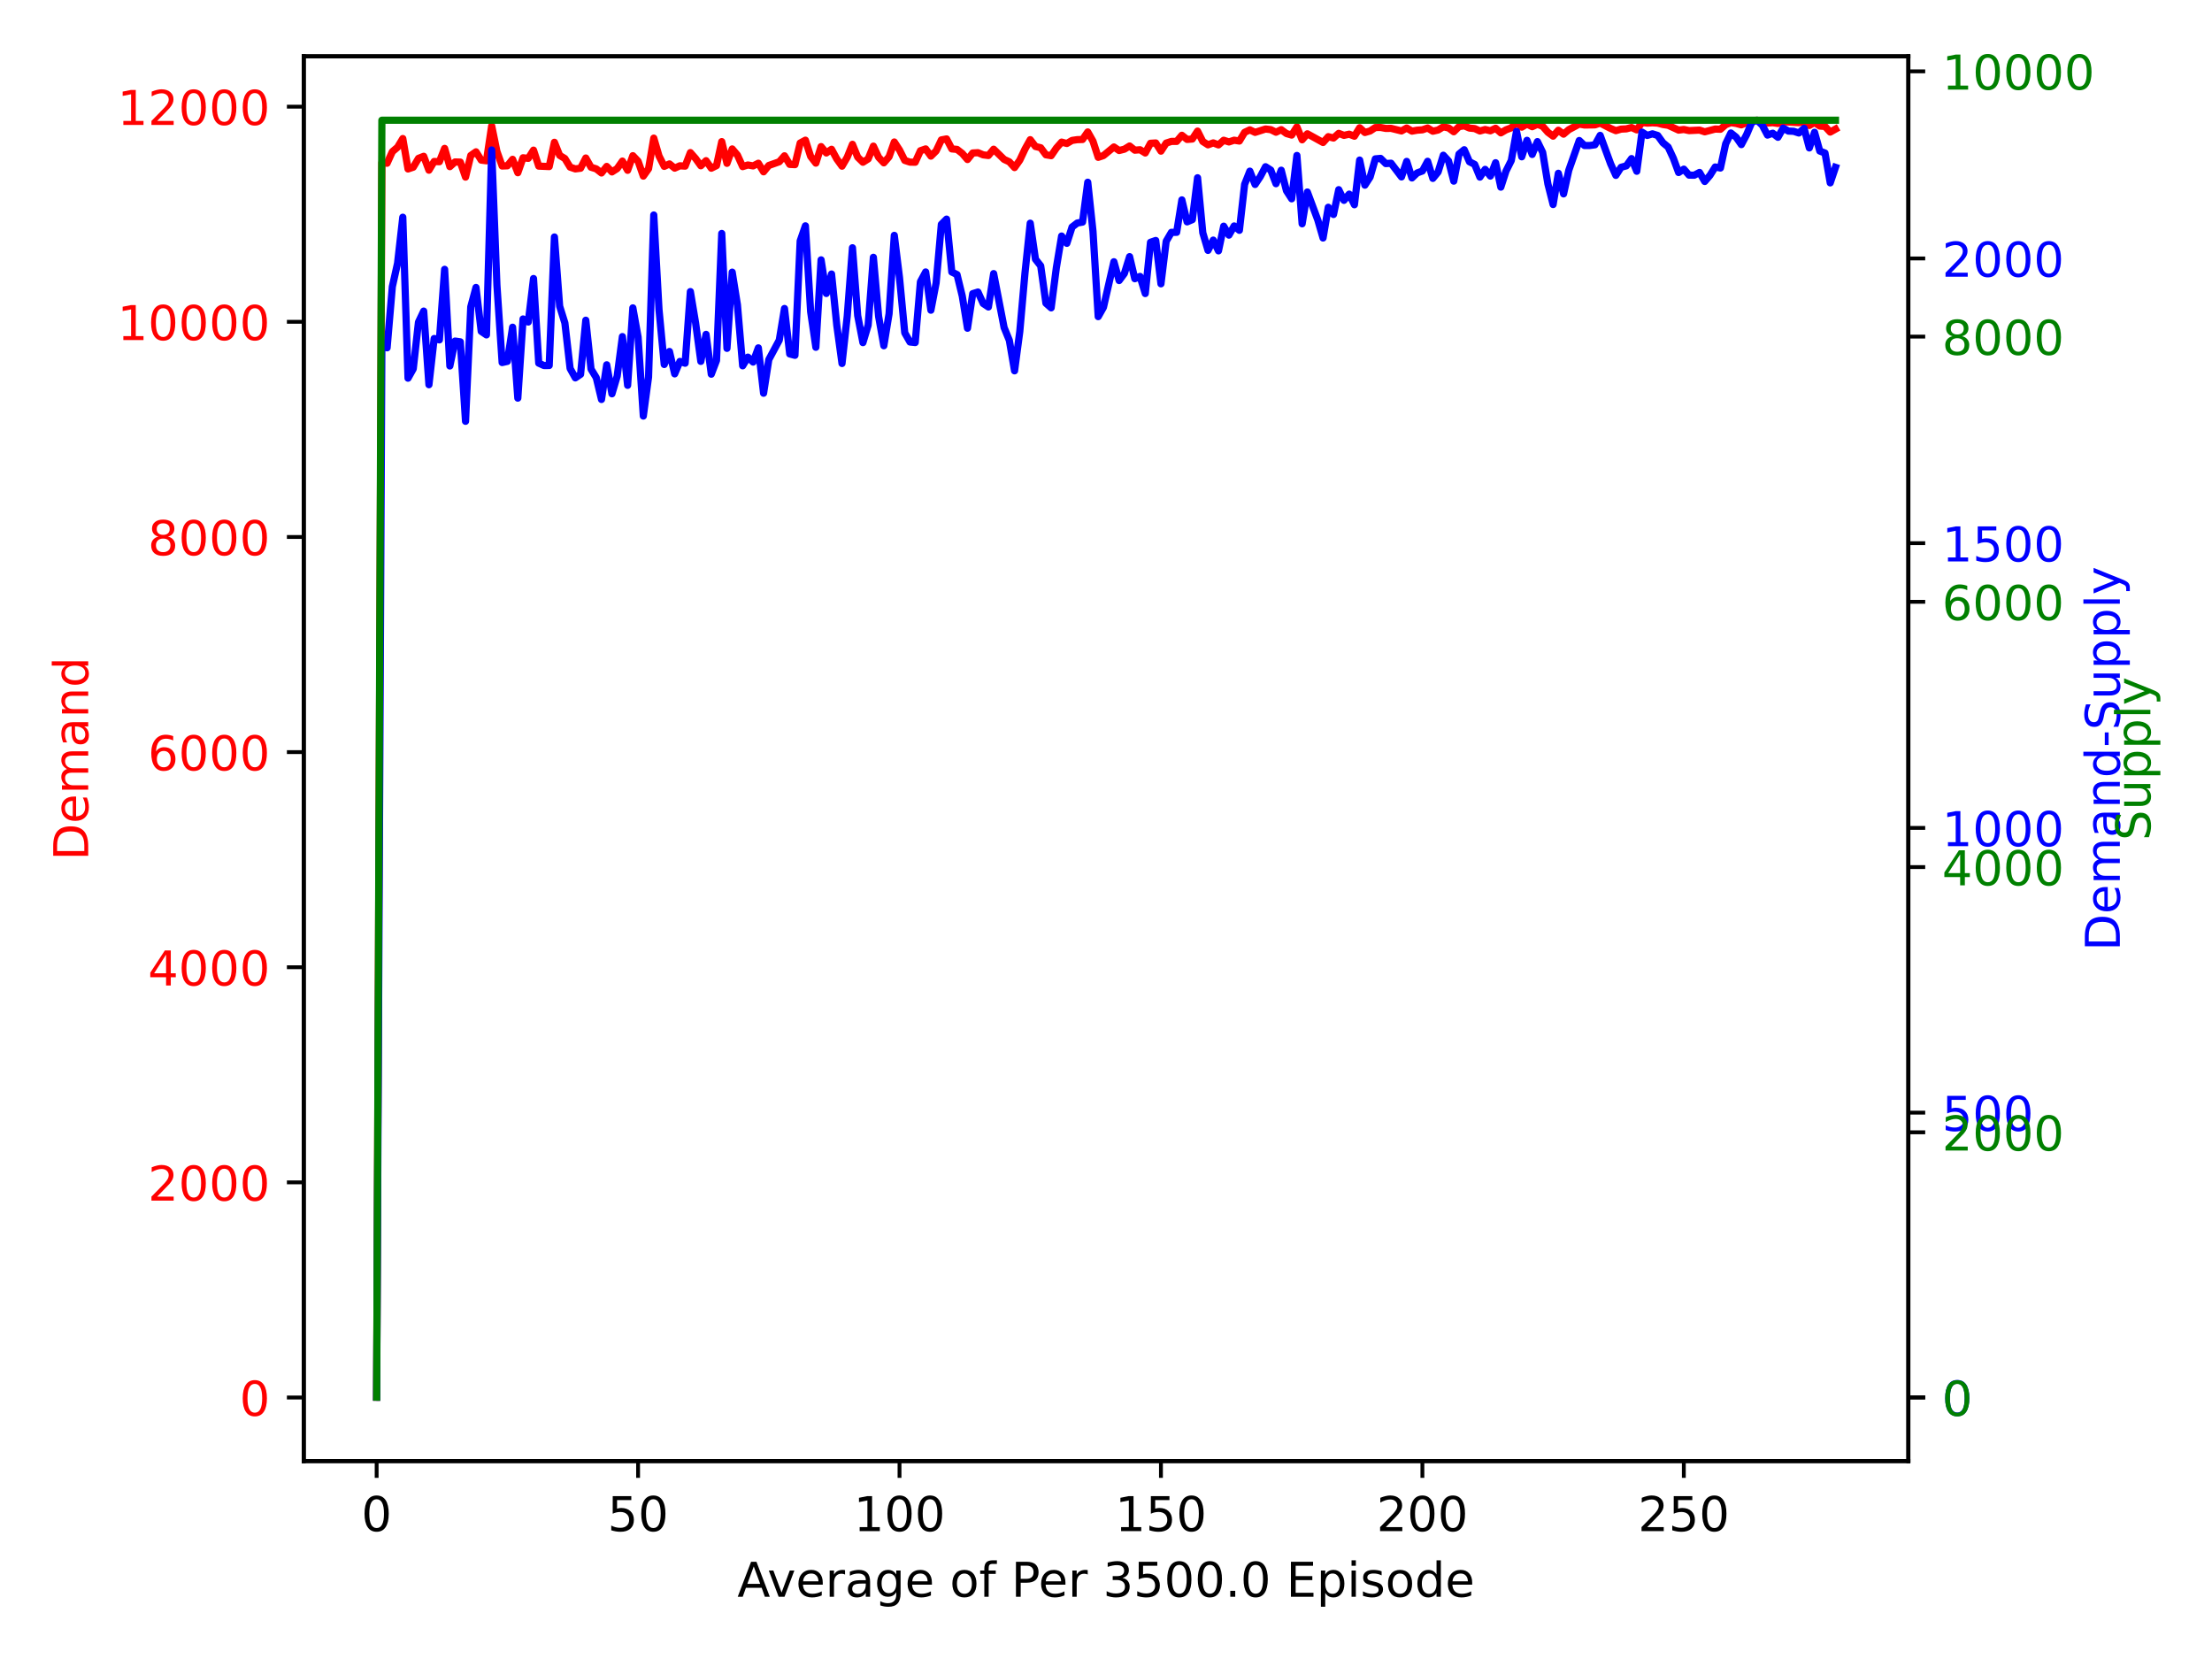 <?xml version="1.0" encoding="utf-8" standalone="no"?>
<!DOCTYPE svg PUBLIC "-//W3C//DTD SVG 1.1//EN"
  "http://www.w3.org/Graphics/SVG/1.1/DTD/svg11.dtd">
<!-- Created with matplotlib (https://matplotlib.org/) -->
<svg height="345.6pt" version="1.1" viewBox="0 0 460.8 345.6" width="460.8pt" xmlns="http://www.w3.org/2000/svg" xmlns:xlink="http://www.w3.org/1999/xlink">
 <defs>
  <style type="text/css">*{stroke-linecap:butt;stroke-linejoin:round;}</style>
 </defs>
 <g id="figure_1">
  <g id="patch_1">
   <path d="M 0 345.6 
L 460.8 345.6 
L 460.8 0 
L 0 0 
z
" style="fill:#ffffff;"/>
  </g>
  <g id="axes_1">
   <g id="patch_2">
    <path d="M 63.267 304.36 
L 397.555 304.36 
L 397.555 11.747 
L 63.267 11.747 
z
" style="fill:#ffffff;"/>
   </g>
   <g id="matplotlib.axis_1">
    <g id="xtick_1">
     <g id="line2d_1">
      <defs>
       <path d="M 0 0 
L 0 3.5 
" id="mfbf2dee7ad" style="stroke:#000000;stroke-width:0.8;"/>
      </defs>
      <g>
       <use style="stroke:#000000;stroke-width:0.8;" x="78.462" xlink:href="#mfbf2dee7ad" y="304.36"/>
      </g>
     </g>
     <g id="text_1">
      <!-- 0 -->
      <g transform="translate(75.281 318.958)scale(0.1 -0.1)">
       <defs>
        <path d="M 31.781 66.406 
Q 24.172 66.406 20.328 58.906 
Q 16.5 51.422 16.5 36.375 
Q 16.5 21.391 20.328 13.891 
Q 24.172 6.391 31.781 6.391 
Q 39.453 6.391 43.281 13.891 
Q 47.125 21.391 47.125 36.375 
Q 47.125 51.422 43.281 58.906 
Q 39.453 66.406 31.781 66.406 
z
M 31.781 74.219 
Q 44.047 74.219 50.516 64.516 
Q 56.984 54.828 56.984 36.375 
Q 56.984 17.969 50.516 8.266 
Q 44.047 -1.422 31.781 -1.422 
Q 19.531 -1.422 13.062 8.266 
Q 6.594 17.969 6.594 36.375 
Q 6.594 54.828 13.062 64.516 
Q 19.531 74.219 31.781 74.219 
z
" id="DejaVuSans-48"/>
       </defs>
       <use xlink:href="#DejaVuSans-48"/>
      </g>
     </g>
    </g>
    <g id="xtick_2">
     <g id="line2d_2">
      <g>
       <use style="stroke:#000000;stroke-width:0.8;" x="132.924" xlink:href="#mfbf2dee7ad" y="304.36"/>
      </g>
     </g>
     <g id="text_2">
      <!-- 50 -->
      <g transform="translate(126.562 318.958)scale(0.1 -0.1)">
       <defs>
        <path d="M 10.797 72.906 
L 49.516 72.906 
L 49.516 64.594 
L 19.828 64.594 
L 19.828 46.734 
Q 21.969 47.469 24.109 47.828 
Q 26.266 48.188 28.422 48.188 
Q 40.625 48.188 47.75 41.5 
Q 54.891 34.812 54.891 23.391 
Q 54.891 11.625 47.562 5.094 
Q 40.234 -1.422 26.906 -1.422 
Q 22.312 -1.422 17.547 -0.641 
Q 12.797 0.141 7.719 1.703 
L 7.719 11.625 
Q 12.109 9.234 16.797 8.062 
Q 21.484 6.891 26.703 6.891 
Q 35.156 6.891 40.078 11.328 
Q 45.016 15.766 45.016 23.391 
Q 45.016 31 40.078 35.438 
Q 35.156 39.891 26.703 39.891 
Q 22.75 39.891 18.812 39.016 
Q 14.891 38.141 10.797 36.281 
z
" id="DejaVuSans-53"/>
       </defs>
       <use xlink:href="#DejaVuSans-53"/>
       <use x="63.623" xlink:href="#DejaVuSans-48"/>
      </g>
     </g>
    </g>
    <g id="xtick_3">
     <g id="line2d_3">
      <g>
       <use style="stroke:#000000;stroke-width:0.8;" x="187.386" xlink:href="#mfbf2dee7ad" y="304.36"/>
      </g>
     </g>
     <g id="text_3">
      <!-- 100 -->
      <g transform="translate(177.843 318.958)scale(0.1 -0.1)">
       <defs>
        <path d="M 12.406 8.297 
L 28.516 8.297 
L 28.516 63.922 
L 10.984 60.406 
L 10.984 69.391 
L 28.422 72.906 
L 38.281 72.906 
L 38.281 8.297 
L 54.391 8.297 
L 54.391 0 
L 12.406 0 
z
" id="DejaVuSans-49"/>
       </defs>
       <use xlink:href="#DejaVuSans-49"/>
       <use x="63.623" xlink:href="#DejaVuSans-48"/>
       <use x="127.246" xlink:href="#DejaVuSans-48"/>
      </g>
     </g>
    </g>
    <g id="xtick_4">
     <g id="line2d_4">
      <g>
       <use style="stroke:#000000;stroke-width:0.8;" x="241.848" xlink:href="#mfbf2dee7ad" y="304.36"/>
      </g>
     </g>
     <g id="text_4">
      <!-- 150 -->
      <g transform="translate(232.305 318.958)scale(0.1 -0.1)">
       <use xlink:href="#DejaVuSans-49"/>
       <use x="63.623" xlink:href="#DejaVuSans-53"/>
       <use x="127.246" xlink:href="#DejaVuSans-48"/>
      </g>
     </g>
    </g>
    <g id="xtick_5">
     <g id="line2d_5">
      <g>
       <use style="stroke:#000000;stroke-width:0.8;" x="296.31" xlink:href="#mfbf2dee7ad" y="304.36"/>
      </g>
     </g>
     <g id="text_5">
      <!-- 200 -->
      <g transform="translate(286.766 318.958)scale(0.1 -0.1)">
       <defs>
        <path d="M 19.188 8.297 
L 53.609 8.297 
L 53.609 0 
L 7.328 0 
L 7.328 8.297 
Q 12.938 14.109 22.625 23.891 
Q 32.328 33.688 34.812 36.531 
Q 39.547 41.844 41.422 45.531 
Q 43.312 49.219 43.312 52.781 
Q 43.312 58.594 39.234 62.25 
Q 35.156 65.922 28.609 65.922 
Q 23.969 65.922 18.812 64.312 
Q 13.672 62.703 7.812 59.422 
L 7.812 69.391 
Q 13.766 71.781 18.938 73 
Q 24.125 74.219 28.422 74.219 
Q 39.75 74.219 46.484 68.547 
Q 53.219 62.891 53.219 53.422 
Q 53.219 48.922 51.531 44.891 
Q 49.859 40.875 45.406 35.406 
Q 44.188 33.984 37.641 27.219 
Q 31.109 20.453 19.188 8.297 
z
" id="DejaVuSans-50"/>
       </defs>
       <use xlink:href="#DejaVuSans-50"/>
       <use x="63.623" xlink:href="#DejaVuSans-48"/>
       <use x="127.246" xlink:href="#DejaVuSans-48"/>
      </g>
     </g>
    </g>
    <g id="xtick_6">
     <g id="line2d_6">
      <g>
       <use style="stroke:#000000;stroke-width:0.8;" x="350.772" xlink:href="#mfbf2dee7ad" y="304.36"/>
      </g>
     </g>
     <g id="text_6">
      <!-- 250 -->
      <g transform="translate(341.228 318.958)scale(0.1 -0.1)">
       <use xlink:href="#DejaVuSans-50"/>
       <use x="63.623" xlink:href="#DejaVuSans-53"/>
       <use x="127.246" xlink:href="#DejaVuSans-48"/>
      </g>
     </g>
    </g>
    <g id="text_7">
     <!-- Average of Per 3500.0 Episode -->
     <g transform="translate(153.604 332.637)scale(0.1 -0.1)">
      <defs>
       <path d="M 34.188 63.188 
L 20.797 26.906 
L 47.609 26.906 
z
M 28.609 72.906 
L 39.797 72.906 
L 67.578 0 
L 57.328 0 
L 50.688 18.703 
L 17.828 18.703 
L 11.188 0 
L 0.781 0 
z
" id="DejaVuSans-65"/>
       <path d="M 2.984 54.688 
L 12.5 54.688 
L 29.594 8.797 
L 46.688 54.688 
L 56.203 54.688 
L 35.688 0 
L 23.484 0 
z
" id="DejaVuSans-118"/>
       <path d="M 56.203 29.594 
L 56.203 25.203 
L 14.891 25.203 
Q 15.484 15.922 20.484 11.062 
Q 25.484 6.203 34.422 6.203 
Q 39.594 6.203 44.453 7.469 
Q 49.312 8.734 54.109 11.281 
L 54.109 2.781 
Q 49.266 0.734 44.188 -0.344 
Q 39.109 -1.422 33.891 -1.422 
Q 20.797 -1.422 13.156 6.188 
Q 5.516 13.812 5.516 26.812 
Q 5.516 40.234 12.766 48.109 
Q 20.016 56 32.328 56 
Q 43.359 56 49.781 48.891 
Q 56.203 41.797 56.203 29.594 
z
M 47.219 32.234 
Q 47.125 39.594 43.094 43.984 
Q 39.062 48.391 32.422 48.391 
Q 24.906 48.391 20.391 44.141 
Q 15.875 39.891 15.188 32.172 
z
" id="DejaVuSans-101"/>
       <path d="M 41.109 46.297 
Q 39.594 47.172 37.812 47.578 
Q 36.031 48 33.891 48 
Q 26.266 48 22.188 43.047 
Q 18.109 38.094 18.109 28.812 
L 18.109 0 
L 9.078 0 
L 9.078 54.688 
L 18.109 54.688 
L 18.109 46.188 
Q 20.953 51.172 25.484 53.578 
Q 30.031 56 36.531 56 
Q 37.453 56 38.578 55.875 
Q 39.703 55.766 41.062 55.516 
z
" id="DejaVuSans-114"/>
       <path d="M 34.281 27.484 
Q 23.391 27.484 19.188 25 
Q 14.984 22.516 14.984 16.5 
Q 14.984 11.719 18.141 8.906 
Q 21.297 6.109 26.703 6.109 
Q 34.188 6.109 38.703 11.406 
Q 43.219 16.703 43.219 25.484 
L 43.219 27.484 
z
M 52.203 31.203 
L 52.203 0 
L 43.219 0 
L 43.219 8.297 
Q 40.141 3.328 35.547 0.953 
Q 30.953 -1.422 24.312 -1.422 
Q 15.922 -1.422 10.953 3.297 
Q 6 8.016 6 15.922 
Q 6 25.141 12.172 29.828 
Q 18.359 34.516 30.609 34.516 
L 43.219 34.516 
L 43.219 35.406 
Q 43.219 41.609 39.141 45 
Q 35.062 48.391 27.688 48.391 
Q 23 48.391 18.547 47.266 
Q 14.109 46.141 10.016 43.891 
L 10.016 52.203 
Q 14.938 54.109 19.578 55.047 
Q 24.219 56 28.609 56 
Q 40.484 56 46.344 49.844 
Q 52.203 43.703 52.203 31.203 
z
" id="DejaVuSans-97"/>
       <path d="M 45.406 27.984 
Q 45.406 37.75 41.375 43.109 
Q 37.359 48.484 30.078 48.484 
Q 22.859 48.484 18.828 43.109 
Q 14.797 37.75 14.797 27.984 
Q 14.797 18.266 18.828 12.891 
Q 22.859 7.516 30.078 7.516 
Q 37.359 7.516 41.375 12.891 
Q 45.406 18.266 45.406 27.984 
z
M 54.391 6.781 
Q 54.391 -7.172 48.188 -13.984 
Q 42 -20.797 29.203 -20.797 
Q 24.469 -20.797 20.266 -20.094 
Q 16.062 -19.391 12.109 -17.922 
L 12.109 -9.188 
Q 16.062 -11.328 19.922 -12.344 
Q 23.781 -13.375 27.781 -13.375 
Q 36.625 -13.375 41.016 -8.766 
Q 45.406 -4.156 45.406 5.172 
L 45.406 9.625 
Q 42.625 4.781 38.281 2.391 
Q 33.938 0 27.875 0 
Q 17.828 0 11.672 7.656 
Q 5.516 15.328 5.516 27.984 
Q 5.516 40.672 11.672 48.328 
Q 17.828 56 27.875 56 
Q 33.938 56 38.281 53.609 
Q 42.625 51.219 45.406 46.391 
L 45.406 54.688 
L 54.391 54.688 
z
" id="DejaVuSans-103"/>
       <path id="DejaVuSans-32"/>
       <path d="M 30.609 48.391 
Q 23.391 48.391 19.188 42.75 
Q 14.984 37.109 14.984 27.297 
Q 14.984 17.484 19.156 11.844 
Q 23.344 6.203 30.609 6.203 
Q 37.797 6.203 41.984 11.859 
Q 46.188 17.531 46.188 27.297 
Q 46.188 37.016 41.984 42.703 
Q 37.797 48.391 30.609 48.391 
z
M 30.609 56 
Q 42.328 56 49.016 48.375 
Q 55.719 40.766 55.719 27.297 
Q 55.719 13.875 49.016 6.219 
Q 42.328 -1.422 30.609 -1.422 
Q 18.844 -1.422 12.172 6.219 
Q 5.516 13.875 5.516 27.297 
Q 5.516 40.766 12.172 48.375 
Q 18.844 56 30.609 56 
z
" id="DejaVuSans-111"/>
       <path d="M 37.109 75.984 
L 37.109 68.5 
L 28.516 68.5 
Q 23.688 68.5 21.797 66.547 
Q 19.922 64.594 19.922 59.516 
L 19.922 54.688 
L 34.719 54.688 
L 34.719 47.703 
L 19.922 47.703 
L 19.922 0 
L 10.891 0 
L 10.891 47.703 
L 2.297 47.703 
L 2.297 54.688 
L 10.891 54.688 
L 10.891 58.5 
Q 10.891 67.625 15.141 71.797 
Q 19.391 75.984 28.609 75.984 
z
" id="DejaVuSans-102"/>
       <path d="M 19.672 64.797 
L 19.672 37.406 
L 32.078 37.406 
Q 38.969 37.406 42.719 40.969 
Q 46.484 44.531 46.484 51.125 
Q 46.484 57.672 42.719 61.234 
Q 38.969 64.797 32.078 64.797 
z
M 9.812 72.906 
L 32.078 72.906 
Q 44.344 72.906 50.609 67.359 
Q 56.891 61.812 56.891 51.125 
Q 56.891 40.328 50.609 34.812 
Q 44.344 29.297 32.078 29.297 
L 19.672 29.297 
L 19.672 0 
L 9.812 0 
z
" id="DejaVuSans-80"/>
       <path d="M 40.578 39.312 
Q 47.656 37.797 51.625 33 
Q 55.609 28.219 55.609 21.188 
Q 55.609 10.406 48.188 4.484 
Q 40.766 -1.422 27.094 -1.422 
Q 22.516 -1.422 17.656 -0.516 
Q 12.797 0.391 7.625 2.203 
L 7.625 11.719 
Q 11.719 9.328 16.594 8.109 
Q 21.484 6.891 26.812 6.891 
Q 36.078 6.891 40.938 10.547 
Q 45.797 14.203 45.797 21.188 
Q 45.797 27.641 41.281 31.266 
Q 36.766 34.906 28.719 34.906 
L 20.219 34.906 
L 20.219 43.016 
L 29.109 43.016 
Q 36.375 43.016 40.234 45.922 
Q 44.094 48.828 44.094 54.297 
Q 44.094 59.906 40.109 62.906 
Q 36.141 65.922 28.719 65.922 
Q 24.656 65.922 20.016 65.031 
Q 15.375 64.156 9.812 62.312 
L 9.812 71.094 
Q 15.438 72.656 20.344 73.438 
Q 25.25 74.219 29.594 74.219 
Q 40.828 74.219 47.359 69.109 
Q 53.906 64.016 53.906 55.328 
Q 53.906 49.266 50.438 45.094 
Q 46.969 40.922 40.578 39.312 
z
" id="DejaVuSans-51"/>
       <path d="M 10.688 12.406 
L 21 12.406 
L 21 0 
L 10.688 0 
z
" id="DejaVuSans-46"/>
       <path d="M 9.812 72.906 
L 55.906 72.906 
L 55.906 64.594 
L 19.672 64.594 
L 19.672 43.016 
L 54.391 43.016 
L 54.391 34.719 
L 19.672 34.719 
L 19.672 8.297 
L 56.781 8.297 
L 56.781 0 
L 9.812 0 
z
" id="DejaVuSans-69"/>
       <path d="M 18.109 8.203 
L 18.109 -20.797 
L 9.078 -20.797 
L 9.078 54.688 
L 18.109 54.688 
L 18.109 46.391 
Q 20.953 51.266 25.266 53.625 
Q 29.594 56 35.594 56 
Q 45.562 56 51.781 48.094 
Q 58.016 40.188 58.016 27.297 
Q 58.016 14.406 51.781 6.484 
Q 45.562 -1.422 35.594 -1.422 
Q 29.594 -1.422 25.266 0.953 
Q 20.953 3.328 18.109 8.203 
z
M 48.688 27.297 
Q 48.688 37.203 44.609 42.844 
Q 40.531 48.484 33.406 48.484 
Q 26.266 48.484 22.188 42.844 
Q 18.109 37.203 18.109 27.297 
Q 18.109 17.391 22.188 11.75 
Q 26.266 6.109 33.406 6.109 
Q 40.531 6.109 44.609 11.75 
Q 48.688 17.391 48.688 27.297 
z
" id="DejaVuSans-112"/>
       <path d="M 9.422 54.688 
L 18.406 54.688 
L 18.406 0 
L 9.422 0 
z
M 9.422 75.984 
L 18.406 75.984 
L 18.406 64.594 
L 9.422 64.594 
z
" id="DejaVuSans-105"/>
       <path d="M 44.281 53.078 
L 44.281 44.578 
Q 40.484 46.531 36.375 47.5 
Q 32.281 48.484 27.875 48.484 
Q 21.188 48.484 17.844 46.438 
Q 14.5 44.391 14.5 40.281 
Q 14.5 37.156 16.891 35.375 
Q 19.281 33.594 26.516 31.984 
L 29.594 31.297 
Q 39.156 29.25 43.188 25.516 
Q 47.219 21.781 47.219 15.094 
Q 47.219 7.469 41.188 3.016 
Q 35.156 -1.422 24.609 -1.422 
Q 20.219 -1.422 15.453 -0.562 
Q 10.688 0.297 5.422 2 
L 5.422 11.281 
Q 10.406 8.688 15.234 7.391 
Q 20.062 6.109 24.812 6.109 
Q 31.156 6.109 34.562 8.281 
Q 37.984 10.453 37.984 14.406 
Q 37.984 18.062 35.516 20.016 
Q 33.062 21.969 24.703 23.781 
L 21.578 24.516 
Q 13.234 26.266 9.516 29.906 
Q 5.812 33.547 5.812 39.891 
Q 5.812 47.609 11.281 51.797 
Q 16.75 56 26.812 56 
Q 31.781 56 36.172 55.266 
Q 40.578 54.547 44.281 53.078 
z
" id="DejaVuSans-115"/>
       <path d="M 45.406 46.391 
L 45.406 75.984 
L 54.391 75.984 
L 54.391 0 
L 45.406 0 
L 45.406 8.203 
Q 42.578 3.328 38.25 0.953 
Q 33.938 -1.422 27.875 -1.422 
Q 17.969 -1.422 11.734 6.484 
Q 5.516 14.406 5.516 27.297 
Q 5.516 40.188 11.734 48.094 
Q 17.969 56 27.875 56 
Q 33.938 56 38.25 53.625 
Q 42.578 51.266 45.406 46.391 
z
M 14.797 27.297 
Q 14.797 17.391 18.875 11.75 
Q 22.953 6.109 30.078 6.109 
Q 37.203 6.109 41.297 11.75 
Q 45.406 17.391 45.406 27.297 
Q 45.406 37.203 41.297 42.844 
Q 37.203 48.484 30.078 48.484 
Q 22.953 48.484 18.875 42.844 
Q 14.797 37.203 14.797 27.297 
z
" id="DejaVuSans-100"/>
      </defs>
      <use xlink:href="#DejaVuSans-65"/>
      <use x="62.533" xlink:href="#DejaVuSans-118"/>
      <use x="121.713" xlink:href="#DejaVuSans-101"/>
      <use x="183.236" xlink:href="#DejaVuSans-114"/>
      <use x="224.35" xlink:href="#DejaVuSans-97"/>
      <use x="285.629" xlink:href="#DejaVuSans-103"/>
      <use x="349.105" xlink:href="#DejaVuSans-101"/>
      <use x="410.629" xlink:href="#DejaVuSans-32"/>
      <use x="442.416" xlink:href="#DejaVuSans-111"/>
      <use x="503.598" xlink:href="#DejaVuSans-102"/>
      <use x="538.803" xlink:href="#DejaVuSans-32"/>
      <use x="570.59" xlink:href="#DejaVuSans-80"/>
      <use x="627.268" xlink:href="#DejaVuSans-101"/>
      <use x="688.791" xlink:href="#DejaVuSans-114"/>
      <use x="729.904" xlink:href="#DejaVuSans-32"/>
      <use x="761.691" xlink:href="#DejaVuSans-51"/>
      <use x="825.314" xlink:href="#DejaVuSans-53"/>
      <use x="888.938" xlink:href="#DejaVuSans-48"/>
      <use x="952.561" xlink:href="#DejaVuSans-48"/>
      <use x="1016.184" xlink:href="#DejaVuSans-46"/>
      <use x="1047.971" xlink:href="#DejaVuSans-48"/>
      <use x="1111.594" xlink:href="#DejaVuSans-32"/>
      <use x="1143.381" xlink:href="#DejaVuSans-69"/>
      <use x="1206.564" xlink:href="#DejaVuSans-112"/>
      <use x="1270.041" xlink:href="#DejaVuSans-105"/>
      <use x="1297.824" xlink:href="#DejaVuSans-115"/>
      <use x="1349.924" xlink:href="#DejaVuSans-111"/>
      <use x="1411.105" xlink:href="#DejaVuSans-100"/>
      <use x="1474.582" xlink:href="#DejaVuSans-101"/>
     </g>
    </g>
   </g>
   <g id="matplotlib.axis_2">
    <g id="ytick_1">
     <g id="line2d_7">
      <defs>
       <path d="M 0 0 
L -3.5 0 
" id="m29bf4a480f" style="stroke:#000000;stroke-width:0.8;"/>
      </defs>
      <g>
       <use style="stroke:#000000;stroke-width:0.8;" x="63.267" xlink:href="#m29bf4a480f" y="291.127"/>
      </g>
     </g>
     <g id="text_8">
      <!-- 0 -->
      <g style="fill:#ff0000;" transform="translate(49.905 294.926)scale(0.1 -0.1)">
       <use xlink:href="#DejaVuSans-48"/>
      </g>
     </g>
    </g>
    <g id="ytick_2">
     <g id="line2d_8">
      <g>
       <use style="stroke:#000000;stroke-width:0.8;" x="63.267" xlink:href="#m29bf4a480f" y="246.31"/>
      </g>
     </g>
     <g id="text_9">
      <!-- 2000 -->
      <g style="fill:#ff0000;" transform="translate(30.817 250.109)scale(0.1 -0.1)">
       <use xlink:href="#DejaVuSans-50"/>
       <use x="63.623" xlink:href="#DejaVuSans-48"/>
       <use x="127.246" xlink:href="#DejaVuSans-48"/>
       <use x="190.869" xlink:href="#DejaVuSans-48"/>
      </g>
     </g>
    </g>
    <g id="ytick_3">
     <g id="line2d_9">
      <g>
       <use style="stroke:#000000;stroke-width:0.8;" x="63.267" xlink:href="#m29bf4a480f" y="201.493"/>
      </g>
     </g>
     <g id="text_10">
      <!-- 4000 -->
      <g style="fill:#ff0000;" transform="translate(30.817 205.293)scale(0.1 -0.1)">
       <defs>
        <path d="M 37.797 64.312 
L 12.891 25.391 
L 37.797 25.391 
z
M 35.203 72.906 
L 47.609 72.906 
L 47.609 25.391 
L 58.016 25.391 
L 58.016 17.188 
L 47.609 17.188 
L 47.609 0 
L 37.797 0 
L 37.797 17.188 
L 4.891 17.188 
L 4.891 26.703 
z
" id="DejaVuSans-52"/>
       </defs>
       <use xlink:href="#DejaVuSans-52"/>
       <use x="63.623" xlink:href="#DejaVuSans-48"/>
       <use x="127.246" xlink:href="#DejaVuSans-48"/>
       <use x="190.869" xlink:href="#DejaVuSans-48"/>
      </g>
     </g>
    </g>
    <g id="ytick_4">
     <g id="line2d_10">
      <g>
       <use style="stroke:#000000;stroke-width:0.8;" x="63.267" xlink:href="#m29bf4a480f" y="156.676"/>
      </g>
     </g>
     <g id="text_11">
      <!-- 6000 -->
      <g style="fill:#ff0000;" transform="translate(30.817 160.476)scale(0.1 -0.1)">
       <defs>
        <path d="M 33.016 40.375 
Q 26.375 40.375 22.484 35.828 
Q 18.609 31.297 18.609 23.391 
Q 18.609 15.531 22.484 10.953 
Q 26.375 6.391 33.016 6.391 
Q 39.656 6.391 43.531 10.953 
Q 47.406 15.531 47.406 23.391 
Q 47.406 31.297 43.531 35.828 
Q 39.656 40.375 33.016 40.375 
z
M 52.594 71.297 
L 52.594 62.312 
Q 48.875 64.062 45.094 64.984 
Q 41.312 65.922 37.594 65.922 
Q 27.828 65.922 22.672 59.328 
Q 17.531 52.734 16.797 39.406 
Q 19.672 43.656 24.016 45.922 
Q 28.375 48.188 33.594 48.188 
Q 44.578 48.188 50.953 41.516 
Q 57.328 34.859 57.328 23.391 
Q 57.328 12.156 50.688 5.359 
Q 44.047 -1.422 33.016 -1.422 
Q 20.359 -1.422 13.672 8.266 
Q 6.984 17.969 6.984 36.375 
Q 6.984 53.656 15.188 63.938 
Q 23.391 74.219 37.203 74.219 
Q 40.922 74.219 44.703 73.484 
Q 48.484 72.75 52.594 71.297 
z
" id="DejaVuSans-54"/>
       </defs>
       <use xlink:href="#DejaVuSans-54"/>
       <use x="63.623" xlink:href="#DejaVuSans-48"/>
       <use x="127.246" xlink:href="#DejaVuSans-48"/>
       <use x="190.869" xlink:href="#DejaVuSans-48"/>
      </g>
     </g>
    </g>
    <g id="ytick_5">
     <g id="line2d_11">
      <g>
       <use style="stroke:#000000;stroke-width:0.8;" x="63.267" xlink:href="#m29bf4a480f" y="111.859"/>
      </g>
     </g>
     <g id="text_12">
      <!-- 8000 -->
      <g style="fill:#ff0000;" transform="translate(30.817 115.659)scale(0.1 -0.1)">
       <defs>
        <path d="M 31.781 34.625 
Q 24.75 34.625 20.719 30.859 
Q 16.703 27.094 16.703 20.516 
Q 16.703 13.922 20.719 10.156 
Q 24.75 6.391 31.781 6.391 
Q 38.812 6.391 42.859 10.172 
Q 46.922 13.969 46.922 20.516 
Q 46.922 27.094 42.891 30.859 
Q 38.875 34.625 31.781 34.625 
z
M 21.922 38.812 
Q 15.578 40.375 12.031 44.719 
Q 8.5 49.078 8.5 55.328 
Q 8.5 64.062 14.719 69.141 
Q 20.953 74.219 31.781 74.219 
Q 42.672 74.219 48.875 69.141 
Q 55.078 64.062 55.078 55.328 
Q 55.078 49.078 51.531 44.719 
Q 48 40.375 41.703 38.812 
Q 48.828 37.156 52.797 32.312 
Q 56.781 27.484 56.781 20.516 
Q 56.781 9.906 50.312 4.234 
Q 43.844 -1.422 31.781 -1.422 
Q 19.734 -1.422 13.25 4.234 
Q 6.781 9.906 6.781 20.516 
Q 6.781 27.484 10.781 32.312 
Q 14.797 37.156 21.922 38.812 
z
M 18.312 54.391 
Q 18.312 48.734 21.844 45.562 
Q 25.391 42.391 31.781 42.391 
Q 38.141 42.391 41.719 45.562 
Q 45.312 48.734 45.312 54.391 
Q 45.312 60.062 41.719 63.234 
Q 38.141 66.406 31.781 66.406 
Q 25.391 66.406 21.844 63.234 
Q 18.312 60.062 18.312 54.391 
z
" id="DejaVuSans-56"/>
       </defs>
       <use xlink:href="#DejaVuSans-56"/>
       <use x="63.623" xlink:href="#DejaVuSans-48"/>
       <use x="127.246" xlink:href="#DejaVuSans-48"/>
       <use x="190.869" xlink:href="#DejaVuSans-48"/>
      </g>
     </g>
    </g>
    <g id="ytick_6">
     <g id="line2d_12">
      <g>
       <use style="stroke:#000000;stroke-width:0.8;" x="63.267" xlink:href="#m29bf4a480f" y="67.042"/>
      </g>
     </g>
     <g id="text_13">
      <!-- 10000 -->
      <g style="fill:#ff0000;" transform="translate(24.455 70.842)scale(0.1 -0.1)">
       <use xlink:href="#DejaVuSans-49"/>
       <use x="63.623" xlink:href="#DejaVuSans-48"/>
       <use x="127.246" xlink:href="#DejaVuSans-48"/>
       <use x="190.869" xlink:href="#DejaVuSans-48"/>
       <use x="254.492" xlink:href="#DejaVuSans-48"/>
      </g>
     </g>
    </g>
    <g id="ytick_7">
     <g id="line2d_13">
      <g>
       <use style="stroke:#000000;stroke-width:0.8;" x="63.267" xlink:href="#m29bf4a480f" y="22.226"/>
      </g>
     </g>
     <g id="text_14">
      <!-- 12000 -->
      <g style="fill:#ff0000;" transform="translate(24.455 26.025)scale(0.1 -0.1)">
       <use xlink:href="#DejaVuSans-49"/>
       <use x="63.623" xlink:href="#DejaVuSans-50"/>
       <use x="127.246" xlink:href="#DejaVuSans-48"/>
       <use x="190.869" xlink:href="#DejaVuSans-48"/>
       <use x="254.492" xlink:href="#DejaVuSans-48"/>
      </g>
     </g>
    </g>
    <g id="text_15">
     <!-- Demand -->
     <g style="fill:#ff0000;" transform="translate(18.375 179.257)rotate(-90)scale(0.1 -0.1)">
      <defs>
       <path d="M 19.672 64.797 
L 19.672 8.109 
L 31.594 8.109 
Q 46.688 8.109 53.688 14.938 
Q 60.688 21.781 60.688 36.531 
Q 60.688 51.172 53.688 57.984 
Q 46.688 64.797 31.594 64.797 
z
M 9.812 72.906 
L 30.078 72.906 
Q 51.266 72.906 61.172 64.094 
Q 71.094 55.281 71.094 36.531 
Q 71.094 17.672 61.125 8.828 
Q 51.172 0 30.078 0 
L 9.812 0 
z
" id="DejaVuSans-68"/>
       <path d="M 52 44.188 
Q 55.375 50.25 60.062 53.125 
Q 64.75 56 71.094 56 
Q 79.641 56 84.281 50.016 
Q 88.922 44.047 88.922 33.016 
L 88.922 0 
L 79.891 0 
L 79.891 32.719 
Q 79.891 40.578 77.094 44.375 
Q 74.312 48.188 68.609 48.188 
Q 61.625 48.188 57.562 43.547 
Q 53.516 38.922 53.516 30.906 
L 53.516 0 
L 44.484 0 
L 44.484 32.719 
Q 44.484 40.625 41.703 44.406 
Q 38.922 48.188 33.109 48.188 
Q 26.219 48.188 22.156 43.531 
Q 18.109 38.875 18.109 30.906 
L 18.109 0 
L 9.078 0 
L 9.078 54.688 
L 18.109 54.688 
L 18.109 46.188 
Q 21.188 51.219 25.484 53.609 
Q 29.781 56 35.688 56 
Q 41.656 56 45.828 52.969 
Q 50 49.953 52 44.188 
z
" id="DejaVuSans-109"/>
       <path d="M 54.891 33.016 
L 54.891 0 
L 45.906 0 
L 45.906 32.719 
Q 45.906 40.484 42.875 44.328 
Q 39.844 48.188 33.797 48.188 
Q 26.516 48.188 22.312 43.547 
Q 18.109 38.922 18.109 30.906 
L 18.109 0 
L 9.078 0 
L 9.078 54.688 
L 18.109 54.688 
L 18.109 46.188 
Q 21.344 51.125 25.703 53.562 
Q 30.078 56 35.797 56 
Q 45.219 56 50.047 50.172 
Q 54.891 44.344 54.891 33.016 
z
" id="DejaVuSans-110"/>
      </defs>
      <use xlink:href="#DejaVuSans-68"/>
      <use x="77.002" xlink:href="#DejaVuSans-101"/>
      <use x="138.525" xlink:href="#DejaVuSans-109"/>
      <use x="235.938" xlink:href="#DejaVuSans-97"/>
      <use x="297.217" xlink:href="#DejaVuSans-110"/>
      <use x="360.596" xlink:href="#DejaVuSans-100"/>
     </g>
    </g>
   </g>
   <g id="line2d_14">
    <path clip-path="url(#p2686175754)" d="M 78.462 291.059 
L 79.552 33.904 
L 80.641 34.003 
L 81.73 31.598 
L 82.819 30.674 
L 83.909 28.863 
L 84.998 35.198 
L 86.087 34.831 
L 87.176 32.992 
L 88.266 32.558 
L 89.355 35.454 
L 90.444 33.637 
L 91.533 33.691 
L 92.622 30.915 
L 93.712 34.717 
L 94.801 33.737 
L 95.89 33.768 
L 96.979 36.895 
L 98.069 32.391 
L 99.158 31.628 
L 100.247 33.355 
L 101.336 33.495 
L 102.426 26.218 
L 103.515 31.529 
L 104.604 34.582 
L 105.693 34.536 
L 106.783 33.192 
L 107.872 35.982 
L 108.961 32.868 
L 110.05 32.988 
L 111.14 31.276 
L 112.229 34.606 
L 114.407 34.699 
L 115.497 29.642 
L 116.586 32.366 
L 117.675 33.027 
L 118.764 34.816 
L 119.853 35.185 
L 120.943 35.046 
L 122.032 32.917 
L 123.121 34.84 
L 124.21 35.177 
L 125.3 36.035 
L 126.389 34.671 
L 127.478 35.813 
L 128.567 35.119 
L 129.657 33.561 
L 130.746 35.479 
L 131.835 32.431 
L 132.924 33.579 
L 134.014 36.688 
L 135.103 35.156 
L 136.192 28.776 
L 137.281 32.493 
L 138.371 34.658 
L 139.46 34.147 
L 140.549 35.028 
L 141.638 34.538 
L 142.727 34.609 
L 143.817 31.79 
L 144.906 33.024 
L 145.995 34.537 
L 147.084 33.474 
L 148.174 35.041 
L 149.263 34.5 
L 150.352 29.503 
L 151.441 34.024 
L 152.531 31.026 
L 153.62 32.311 
L 154.709 34.711 
L 155.798 34.37 
L 156.888 34.563 
L 157.977 34.005 
L 159.066 35.79 
L 160.155 34.468 
L 162.334 33.702 
L 163.423 32.456 
L 164.512 34.244 
L 165.602 34.298 
L 166.691 29.796 
L 167.78 29.203 
L 168.869 32.578 
L 169.958 33.982 
L 171.048 30.541 
L 172.137 31.864 
L 173.226 31.098 
L 174.315 33.111 
L 175.405 34.62 
L 176.494 32.754 
L 177.583 30.066 
L 178.672 32.735 
L 179.762 33.799 
L 180.851 33.112 
L 181.94 30.441 
L 183.029 32.765 
L 184.119 33.921 
L 185.208 32.663 
L 186.297 29.578 
L 187.386 31.247 
L 188.476 33.413 
L 189.565 33.774 
L 190.654 33.796 
L 191.743 31.401 
L 192.832 31.018 
L 193.922 32.523 
L 195.011 31.448 
L 196.1 29.145 
L 197.189 28.939 
L 198.279 31.02 
L 199.368 31.121 
L 200.457 31.968 
L 201.546 33.232 
L 202.636 31.871 
L 203.725 31.808 
L 204.814 32.258 
L 205.903 32.396 
L 206.993 31.082 
L 209.171 33.204 
L 210.26 33.709 
L 211.35 34.908 
L 212.439 33.365 
L 213.528 31.048 
L 214.617 29.099 
L 215.707 30.517 
L 216.796 30.778 
L 217.885 32.247 
L 218.974 32.43 
L 220.063 30.842 
L 221.153 29.604 
L 222.242 29.891 
L 223.331 29.25 
L 224.42 29.092 
L 225.51 29.056 
L 226.599 27.487 
L 227.688 29.417 
L 228.777 32.775 
L 229.867 32.41 
L 232.045 30.616 
L 233.134 31.356 
L 234.224 31.079 
L 235.313 30.416 
L 236.402 31.284 
L 237.491 31.194 
L 238.581 31.867 
L 239.67 29.85 
L 240.759 29.779 
L 241.848 31.485 
L 242.938 29.809 
L 244.027 29.458 
L 245.116 29.459 
L 246.205 28.182 
L 247.294 29.046 
L 248.384 28.959 
L 249.473 27.311 
L 250.562 29.474 
L 251.651 30.169 
L 252.741 29.764 
L 253.83 30.187 
L 254.919 29.216 
L 256.008 29.568 
L 257.098 29.208 
L 258.187 29.379 
L 259.276 27.57 
L 260.365 27.051 
L 261.455 27.575 
L 263.633 26.877 
L 264.722 27.008 
L 265.812 27.544 
L 266.901 27.014 
L 267.99 27.821 
L 269.079 28.139 
L 270.168 26.433 
L 271.258 29.122 
L 272.347 27.872 
L 275.615 29.681 
L 276.704 28.472 
L 277.793 28.755 
L 278.882 27.78 
L 279.972 28.199 
L 281.061 27.955 
L 282.15 28.373 
L 283.239 26.615 
L 284.329 27.602 
L 285.418 27.283 
L 286.507 26.567 
L 287.596 26.549 
L 288.686 26.753 
L 289.775 26.738 
L 291.953 27.278 
L 293.043 26.668 
L 294.132 27.318 
L 295.221 27.121 
L 296.31 27.045 
L 297.399 26.663 
L 298.489 27.336 
L 299.578 27.085 
L 300.667 26.424 
L 301.756 26.65 
L 302.846 27.444 
L 303.935 26.378 
L 305.024 26.208 
L 306.113 26.68 
L 307.203 26.785 
L 308.292 27.286 
L 309.381 26.981 
L 310.47 27.244 
L 311.56 26.719 
L 312.649 27.68 
L 313.738 27.044 
L 314.827 26.633 
L 315.917 25.484 
L 317.006 26.486 
L 318.095 25.838 
L 319.184 26.394 
L 320.273 25.888 
L 321.363 26.31 
L 322.452 27.552 
L 323.541 28.364 
L 324.63 27.135 
L 325.72 27.945 
L 326.809 27.015 
L 328.987 25.845 
L 330.077 26.042 
L 332.255 26.014 
L 333.344 25.643 
L 335.523 26.761 
L 336.612 27.217 
L 337.701 26.899 
L 338.791 26.842 
L 339.88 26.557 
L 340.969 27.055 
L 342.058 25.515 
L 343.148 25.646 
L 344.237 25.582 
L 345.326 25.647 
L 346.415 25.933 
L 347.504 26.102 
L 349.683 27.105 
L 350.772 26.972 
L 351.861 27.207 
L 354.04 27.102 
L 355.129 27.457 
L 357.308 26.887 
L 358.397 26.927 
L 359.486 25.977 
L 360.575 25.549 
L 361.665 25.715 
L 362.754 26.006 
L 364.932 25.129 
L 366.022 25.047 
L 367.111 25.242 
L 368.2 25.631 
L 369.289 25.558 
L 370.378 25.718 
L 371.468 25.356 
L 373.646 25.482 
L 374.735 25.549 
L 375.825 25.366 
L 376.914 26.137 
L 378.003 25.521 
L 379.092 26.259 
L 380.182 26.338 
L 381.271 27.512 
L 382.36 26.9 
L 382.36 26.9 
" style="fill:none;stroke:#ff0000;stroke-linecap:square;stroke-width:1.5;"/>
   </g>
   <g id="patch_3">
    <path d="M 63.267 304.36 
L 63.267 11.747 
" style="fill:none;stroke:#000000;stroke-linecap:square;stroke-linejoin:miter;stroke-width:0.8;"/>
   </g>
   <g id="patch_4">
    <path d="M 397.555 304.36 
L 397.555 11.747 
" style="fill:none;stroke:#000000;stroke-linecap:square;stroke-linejoin:miter;stroke-width:0.8;"/>
   </g>
   <g id="patch_5">
    <path d="M 63.267 304.36 
L 397.555 304.36 
" style="fill:none;stroke:#000000;stroke-linecap:square;stroke-linejoin:miter;stroke-width:0.8;"/>
   </g>
   <g id="patch_6">
    <path d="M 63.267 11.747 
L 397.555 11.747 
" style="fill:none;stroke:#000000;stroke-linecap:square;stroke-linejoin:miter;stroke-width:0.8;"/>
   </g>
  </g>
  <g id="axes_2">
   <g id="matplotlib.axis_3">
    <g id="ytick_8">
     <g id="line2d_15">
      <defs>
       <path d="M 0 0 
L 3.5 0 
" id="m955dcc1e46" style="stroke:#000000;stroke-width:0.8;"/>
      </defs>
      <g>
       <use style="stroke:#000000;stroke-width:0.8;" x="397.555" xlink:href="#m955dcc1e46" y="291.092"/>
      </g>
     </g>
     <g id="text_16">
      <!-- 0 -->
      <g style="fill:#0000ff;" transform="translate(404.555 294.891)scale(0.1 -0.1)">
       <use xlink:href="#DejaVuSans-48"/>
      </g>
     </g>
    </g>
    <g id="ytick_9">
     <g id="line2d_16">
      <g>
       <use style="stroke:#000000;stroke-width:0.8;" x="397.555" xlink:href="#m955dcc1e46" y="231.78"/>
      </g>
     </g>
     <g id="text_17">
      <!-- 500 -->
      <g style="fill:#0000ff;" transform="translate(404.555 235.579)scale(0.1 -0.1)">
       <use xlink:href="#DejaVuSans-53"/>
       <use x="63.623" xlink:href="#DejaVuSans-48"/>
       <use x="127.246" xlink:href="#DejaVuSans-48"/>
      </g>
     </g>
    </g>
    <g id="ytick_10">
     <g id="line2d_17">
      <g>
       <use style="stroke:#000000;stroke-width:0.8;" x="397.555" xlink:href="#m955dcc1e46" y="172.467"/>
      </g>
     </g>
     <g id="text_18">
      <!-- 1000 -->
      <g style="fill:#0000ff;" transform="translate(404.555 176.266)scale(0.1 -0.1)">
       <use xlink:href="#DejaVuSans-49"/>
       <use x="63.623" xlink:href="#DejaVuSans-48"/>
       <use x="127.246" xlink:href="#DejaVuSans-48"/>
       <use x="190.869" xlink:href="#DejaVuSans-48"/>
      </g>
     </g>
    </g>
    <g id="ytick_11">
     <g id="line2d_18">
      <g>
       <use style="stroke:#000000;stroke-width:0.8;" x="397.555" xlink:href="#m955dcc1e46" y="113.155"/>
      </g>
     </g>
     <g id="text_19">
      <!-- 1500 -->
      <g style="fill:#0000ff;" transform="translate(404.555 116.954)scale(0.1 -0.1)">
       <use xlink:href="#DejaVuSans-49"/>
       <use x="63.623" xlink:href="#DejaVuSans-53"/>
       <use x="127.246" xlink:href="#DejaVuSans-48"/>
       <use x="190.869" xlink:href="#DejaVuSans-48"/>
      </g>
     </g>
    </g>
    <g id="ytick_12">
     <g id="line2d_19">
      <g>
       <use style="stroke:#000000;stroke-width:0.8;" x="397.555" xlink:href="#m955dcc1e46" y="53.842"/>
      </g>
     </g>
     <g id="text_20">
      <!-- 2000 -->
      <g style="fill:#0000ff;" transform="translate(404.555 57.641)scale(0.1 -0.1)">
       <use xlink:href="#DejaVuSans-50"/>
       <use x="63.623" xlink:href="#DejaVuSans-48"/>
       <use x="127.246" xlink:href="#DejaVuSans-48"/>
       <use x="190.869" xlink:href="#DejaVuSans-48"/>
      </g>
     </g>
    </g>
    <g id="text_21">
     <!-- Demand-Supply -->
     <g style="fill:#0000ff;" transform="translate(441.603 198.101)rotate(-90)scale(0.1 -0.1)">
      <defs>
       <path d="M 4.891 31.391 
L 31.203 31.391 
L 31.203 23.391 
L 4.891 23.391 
z
" id="DejaVuSans-45"/>
       <path d="M 53.516 70.516 
L 53.516 60.891 
Q 47.906 63.578 42.922 64.891 
Q 37.938 66.219 33.297 66.219 
Q 25.25 66.219 20.875 63.094 
Q 16.5 59.969 16.5 54.203 
Q 16.5 49.359 19.406 46.891 
Q 22.312 44.438 30.422 42.922 
L 36.375 41.703 
Q 47.406 39.594 52.656 34.297 
Q 57.906 29 57.906 20.125 
Q 57.906 9.516 50.797 4.047 
Q 43.703 -1.422 29.984 -1.422 
Q 24.812 -1.422 18.969 -0.25 
Q 13.141 0.922 6.891 3.219 
L 6.891 13.375 
Q 12.891 10.016 18.656 8.297 
Q 24.422 6.594 29.984 6.594 
Q 38.422 6.594 43.016 9.906 
Q 47.609 13.234 47.609 19.391 
Q 47.609 24.75 44.312 27.781 
Q 41.016 30.812 33.5 32.328 
L 27.484 33.5 
Q 16.453 35.688 11.516 40.375 
Q 6.594 45.062 6.594 53.422 
Q 6.594 63.094 13.406 68.656 
Q 20.219 74.219 32.172 74.219 
Q 37.312 74.219 42.625 73.281 
Q 47.953 72.359 53.516 70.516 
z
" id="DejaVuSans-83"/>
       <path d="M 8.5 21.578 
L 8.5 54.688 
L 17.484 54.688 
L 17.484 21.922 
Q 17.484 14.156 20.5 10.266 
Q 23.531 6.391 29.594 6.391 
Q 36.859 6.391 41.078 11.031 
Q 45.312 15.672 45.312 23.688 
L 45.312 54.688 
L 54.297 54.688 
L 54.297 0 
L 45.312 0 
L 45.312 8.406 
Q 42.047 3.422 37.719 1 
Q 33.406 -1.422 27.688 -1.422 
Q 18.266 -1.422 13.375 4.438 
Q 8.5 10.297 8.5 21.578 
z
M 31.109 56 
z
" id="DejaVuSans-117"/>
       <path d="M 9.422 75.984 
L 18.406 75.984 
L 18.406 0 
L 9.422 0 
z
" id="DejaVuSans-108"/>
       <path d="M 32.172 -5.078 
Q 28.375 -14.844 24.75 -17.812 
Q 21.141 -20.797 15.094 -20.797 
L 7.906 -20.797 
L 7.906 -13.281 
L 13.188 -13.281 
Q 16.891 -13.281 18.938 -11.516 
Q 21 -9.766 23.484 -3.219 
L 25.094 0.875 
L 2.984 54.688 
L 12.5 54.688 
L 29.594 11.922 
L 46.688 54.688 
L 56.203 54.688 
z
" id="DejaVuSans-121"/>
      </defs>
      <use xlink:href="#DejaVuSans-68"/>
      <use x="77.002" xlink:href="#DejaVuSans-101"/>
      <use x="138.525" xlink:href="#DejaVuSans-109"/>
      <use x="235.938" xlink:href="#DejaVuSans-97"/>
      <use x="297.217" xlink:href="#DejaVuSans-110"/>
      <use x="360.596" xlink:href="#DejaVuSans-100"/>
      <use x="424.072" xlink:href="#DejaVuSans-45"/>
      <use x="460.156" xlink:href="#DejaVuSans-83"/>
      <use x="523.633" xlink:href="#DejaVuSans-117"/>
      <use x="587.012" xlink:href="#DejaVuSans-112"/>
      <use x="650.488" xlink:href="#DejaVuSans-112"/>
      <use x="713.965" xlink:href="#DejaVuSans-108"/>
      <use x="741.748" xlink:href="#DejaVuSans-121"/>
     </g>
    </g>
   </g>
   <g id="line2d_20">
    <path clip-path="url(#p2686175754)" d="M 78.462 291.059 
L 79.552 71.933 
L 80.641 72.455 
L 81.73 59.723 
L 82.819 54.836 
L 83.909 45.25 
L 84.998 78.781 
L 86.087 76.842 
L 87.176 67.104 
L 88.266 64.809 
L 89.355 80.14 
L 90.444 70.521 
L 91.533 70.803 
L 92.622 56.109 
L 93.712 76.239 
L 94.801 71.051 
L 95.89 71.211 
L 96.979 87.766 
L 98.069 63.922 
L 99.158 59.883 
L 100.247 69.025 
L 101.336 69.766 
L 102.426 31.247 
L 103.515 59.359 
L 104.604 75.525 
L 105.693 75.28 
L 106.783 68.165 
L 107.872 82.936 
L 108.961 66.448 
L 110.05 67.082 
L 111.14 58.022 
L 112.229 75.651 
L 113.318 76.144 
L 114.407 76.141 
L 115.497 49.369 
L 116.586 63.791 
L 117.675 67.288 
L 118.764 76.762 
L 119.853 78.715 
L 120.943 77.977 
L 122.032 66.71 
L 123.121 76.889 
L 124.21 78.67 
L 125.3 83.216 
L 126.389 75.995 
L 127.478 82.036 
L 128.567 78.363 
L 129.657 70.118 
L 130.746 80.273 
L 131.835 64.135 
L 132.924 70.215 
L 134.014 86.67 
L 135.103 78.56 
L 136.192 44.788 
L 137.281 64.465 
L 138.371 75.926 
L 139.46 73.221 
L 140.549 77.882 
L 141.638 75.291 
L 142.727 75.665 
L 143.817 60.743 
L 144.906 67.273 
L 145.995 75.285 
L 147.084 69.658 
L 148.174 77.951 
L 149.263 75.089 
L 150.352 48.634 
L 151.441 72.568 
L 152.531 56.697 
L 153.62 63.502 
L 154.709 76.204 
L 155.798 74.4 
L 156.888 75.423 
L 157.977 72.467 
L 159.066 81.918 
L 160.155 74.917 
L 162.334 70.864 
L 163.423 64.268 
L 164.512 73.733 
L 165.602 74.018 
L 166.691 50.186 
L 167.78 47.048 
L 168.869 64.912 
L 169.958 72.344 
L 171.048 54.133 
L 172.137 61.135 
L 173.226 57.081 
L 174.315 67.736 
L 175.405 75.721 
L 176.494 65.843 
L 177.583 51.615 
L 178.672 65.744 
L 179.762 71.377 
L 180.851 67.743 
L 181.94 53.601 
L 183.029 65.901 
L 184.119 72.025 
L 185.208 65.364 
L 186.297 49.03 
L 187.386 57.865 
L 188.476 69.331 
L 189.565 71.244 
L 190.654 71.359 
L 191.743 58.682 
L 192.832 56.654 
L 193.922 64.62 
L 195.011 58.93 
L 196.1 46.741 
L 197.189 45.647 
L 198.279 56.664 
L 199.368 57.2 
L 200.457 61.684 
L 201.546 68.375 
L 202.636 61.171 
L 203.725 60.836 
L 204.814 63.221 
L 205.903 63.95 
L 206.993 56.997 
L 209.171 68.229 
L 210.26 70.899 
L 211.35 77.25 
L 212.439 69.078 
L 213.528 56.812 
L 214.617 46.494 
L 215.707 54.003 
L 216.796 55.383 
L 217.885 63.164 
L 218.974 64.13 
L 220.063 55.726 
L 221.153 49.168 
L 222.242 50.69 
L 223.331 47.296 
L 224.42 46.461 
L 225.51 46.268 
L 226.599 37.965 
L 227.688 48.178 
L 228.777 65.958 
L 229.867 64.025 
L 232.045 54.527 
L 233.134 58.443 
L 234.224 56.977 
L 235.313 53.466 
L 236.402 58.061 
L 237.491 57.585 
L 238.581 61.151 
L 239.67 50.474 
L 240.759 50.097 
L 241.848 59.125 
L 242.938 50.258 
L 244.027 48.397 
L 245.116 48.4 
L 246.205 41.642 
L 247.294 46.218 
L 248.384 45.755 
L 249.473 37.033 
L 250.562 48.482 
L 251.651 52.161 
L 252.741 50.019 
L 253.83 52.259 
L 254.919 47.118 
L 256.008 48.978 
L 257.098 47.072 
L 258.187 47.978 
L 259.276 38.403 
L 260.365 35.654 
L 261.455 38.431 
L 262.544 36.787 
L 263.633 34.732 
L 264.722 35.428 
L 265.812 38.266 
L 266.901 35.459 
L 267.99 39.733 
L 269.079 41.415 
L 270.168 32.384 
L 271.258 46.62 
L 272.347 40.001 
L 274.525 45.842 
L 275.615 49.579 
L 276.704 43.177 
L 277.793 44.678 
L 278.882 39.513 
L 279.972 41.732 
L 281.061 40.441 
L 282.15 42.653 
L 283.239 33.348 
L 284.329 38.572 
L 285.418 36.885 
L 286.507 33.095 
L 287.596 32.996 
L 288.686 34.08 
L 289.775 33.999 
L 291.953 36.855 
L 293.043 33.625 
L 294.132 37.068 
L 295.221 36.024 
L 296.31 35.622 
L 297.399 33.602 
L 298.489 37.162 
L 299.578 35.836 
L 300.667 32.338 
L 301.756 33.53 
L 302.846 37.734 
L 303.935 32.093 
L 305.024 31.191 
L 306.113 33.693 
L 307.203 34.248 
L 308.292 36.897 
L 309.381 35.282 
L 310.47 36.679 
L 311.56 33.899 
L 312.649 38.986 
L 313.738 35.617 
L 314.827 33.443 
L 315.917 27.358 
L 317.006 32.663 
L 318.095 29.233 
L 319.184 32.177 
L 320.273 29.5 
L 321.363 31.731 
L 322.452 38.307 
L 323.541 42.608 
L 324.63 36.1 
L 325.72 40.39 
L 326.809 35.462 
L 328.987 29.271 
L 330.077 30.311 
L 331.166 30.313 
L 332.255 30.165 
L 333.344 28.201 
L 335.523 34.118 
L 336.612 36.533 
L 337.701 34.849 
L 338.791 34.55 
L 339.88 33.037 
L 340.969 35.675 
L 342.058 27.523 
L 343.148 28.216 
L 344.237 27.879 
L 345.326 28.222 
L 346.415 29.736 
L 347.504 30.633 
L 348.594 32.981 
L 349.683 35.939 
L 350.772 35.235 
L 351.861 36.483 
L 352.951 36.496 
L 354.04 35.924 
L 355.129 37.802 
L 356.218 36.531 
L 357.308 34.787 
L 358.397 35.001 
L 359.486 29.968 
L 360.575 27.705 
L 361.665 28.58 
L 362.754 30.125 
L 363.843 28.061 
L 364.932 25.48 
L 366.022 25.047 
L 367.111 26.08 
L 368.2 28.14 
L 369.289 27.751 
L 370.378 28.601 
L 371.468 26.681 
L 372.557 27.305 
L 373.646 27.352 
L 374.735 27.705 
L 375.825 26.737 
L 376.914 30.816 
L 378.003 27.557 
L 379.092 31.46 
L 380.182 31.881 
L 381.271 38.095 
L 382.36 34.857 
L 382.36 34.857 
" style="fill:none;stroke:#0000ff;stroke-linecap:square;stroke-width:1.5;"/>
   </g>
   <g id="patch_7">
    <path d="M 63.267 304.36 
L 63.267 11.747 
" style="fill:none;stroke:#000000;stroke-linecap:square;stroke-linejoin:miter;stroke-width:0.8;"/>
   </g>
   <g id="patch_8">
    <path d="M 397.555 304.36 
L 397.555 11.747 
" style="fill:none;stroke:#000000;stroke-linecap:square;stroke-linejoin:miter;stroke-width:0.8;"/>
   </g>
   <g id="patch_9">
    <path d="M 63.267 304.36 
L 397.555 304.36 
" style="fill:none;stroke:#000000;stroke-linecap:square;stroke-linejoin:miter;stroke-width:0.8;"/>
   </g>
   <g id="patch_10">
    <path d="M 63.267 11.747 
L 397.555 11.747 
" style="fill:none;stroke:#000000;stroke-linecap:square;stroke-linejoin:miter;stroke-width:0.8;"/>
   </g>
  </g>
  <g id="axes_3">
   <g id="matplotlib.axis_4">
    <g id="ytick_13">
     <g id="line2d_21">
      <g>
       <use style="stroke:#000000;stroke-width:0.8;" x="397.555" xlink:href="#m955dcc1e46" y="291.135"/>
      </g>
     </g>
     <g id="text_22">
      <!-- 0 -->
      <g style="fill:#008000;" transform="translate(404.555 294.935)scale(0.1 -0.1)">
       <use xlink:href="#DejaVuSans-48"/>
      </g>
     </g>
    </g>
    <g id="ytick_14">
     <g id="line2d_22">
      <g>
       <use style="stroke:#000000;stroke-width:0.8;" x="397.555" xlink:href="#m955dcc1e46" y="235.881"/>
      </g>
     </g>
     <g id="text_23">
      <!-- 2000 -->
      <g style="fill:#008000;" transform="translate(404.555 239.68)scale(0.1 -0.1)">
       <use xlink:href="#DejaVuSans-50"/>
       <use x="63.623" xlink:href="#DejaVuSans-48"/>
       <use x="127.246" xlink:href="#DejaVuSans-48"/>
       <use x="190.869" xlink:href="#DejaVuSans-48"/>
      </g>
     </g>
    </g>
    <g id="ytick_15">
     <g id="line2d_23">
      <g>
       <use style="stroke:#000000;stroke-width:0.8;" x="397.555" xlink:href="#m955dcc1e46" y="180.626"/>
      </g>
     </g>
     <g id="text_24">
      <!-- 4000 -->
      <g style="fill:#008000;" transform="translate(404.555 184.425)scale(0.1 -0.1)">
       <use xlink:href="#DejaVuSans-52"/>
       <use x="63.623" xlink:href="#DejaVuSans-48"/>
       <use x="127.246" xlink:href="#DejaVuSans-48"/>
       <use x="190.869" xlink:href="#DejaVuSans-48"/>
      </g>
     </g>
    </g>
    <g id="ytick_16">
     <g id="line2d_24">
      <g>
       <use style="stroke:#000000;stroke-width:0.8;" x="397.555" xlink:href="#m955dcc1e46" y="125.371"/>
      </g>
     </g>
     <g id="text_25">
      <!-- 6000 -->
      <g style="fill:#008000;" transform="translate(404.555 129.171)scale(0.1 -0.1)">
       <use xlink:href="#DejaVuSans-54"/>
       <use x="63.623" xlink:href="#DejaVuSans-48"/>
       <use x="127.246" xlink:href="#DejaVuSans-48"/>
       <use x="190.869" xlink:href="#DejaVuSans-48"/>
      </g>
     </g>
    </g>
    <g id="ytick_17">
     <g id="line2d_25">
      <g>
       <use style="stroke:#000000;stroke-width:0.8;" x="397.555" xlink:href="#m955dcc1e46" y="70.117"/>
      </g>
     </g>
     <g id="text_26">
      <!-- 8000 -->
      <g style="fill:#008000;" transform="translate(404.555 73.916)scale(0.1 -0.1)">
       <use xlink:href="#DejaVuSans-56"/>
       <use x="63.623" xlink:href="#DejaVuSans-48"/>
       <use x="127.246" xlink:href="#DejaVuSans-48"/>
       <use x="190.869" xlink:href="#DejaVuSans-48"/>
      </g>
     </g>
    </g>
    <g id="ytick_18">
     <g id="line2d_26">
      <g>
       <use style="stroke:#000000;stroke-width:0.8;" x="397.555" xlink:href="#m955dcc1e46" y="14.862"/>
      </g>
     </g>
     <g id="text_27">
      <!-- 10000 -->
      <g style="fill:#008000;" transform="translate(404.555 18.661)scale(0.1 -0.1)">
       <use xlink:href="#DejaVuSans-49"/>
       <use x="63.623" xlink:href="#DejaVuSans-48"/>
       <use x="127.246" xlink:href="#DejaVuSans-48"/>
       <use x="190.869" xlink:href="#DejaVuSans-48"/>
       <use x="254.492" xlink:href="#DejaVuSans-48"/>
      </g>
     </g>
    </g>
    <g id="text_28">
     <!-- Supply -->
     <g style="fill:#008000;" transform="translate(447.966 175.093)rotate(-90)scale(0.1 -0.1)">
      <use xlink:href="#DejaVuSans-83"/>
      <use x="63.477" xlink:href="#DejaVuSans-117"/>
      <use x="126.855" xlink:href="#DejaVuSans-112"/>
      <use x="190.332" xlink:href="#DejaVuSans-112"/>
      <use x="253.809" xlink:href="#DejaVuSans-108"/>
      <use x="281.592" xlink:href="#DejaVuSans-121"/>
     </g>
    </g>
   </g>
   <g id="line2d_27">
    <path clip-path="url(#p2686175754)" d="M 78.462 291.059 
L 79.552 25.047 
L 382.36 25.047 
L 382.36 25.047 
" style="fill:none;stroke:#008000;stroke-linecap:square;stroke-width:1.5;"/>
   </g>
   <g id="patch_11">
    <path d="M 63.267 304.36 
L 63.267 11.747 
" style="fill:none;stroke:#000000;stroke-linecap:square;stroke-linejoin:miter;stroke-width:0.8;"/>
   </g>
   <g id="patch_12">
    <path d="M 397.555 304.36 
L 397.555 11.747 
" style="fill:none;stroke:#000000;stroke-linecap:square;stroke-linejoin:miter;stroke-width:0.8;"/>
   </g>
   <g id="patch_13">
    <path d="M 63.267 304.36 
L 397.555 304.36 
" style="fill:none;stroke:#000000;stroke-linecap:square;stroke-linejoin:miter;stroke-width:0.8;"/>
   </g>
   <g id="patch_14">
    <path d="M 63.267 11.747 
L 397.555 11.747 
" style="fill:none;stroke:#000000;stroke-linecap:square;stroke-linejoin:miter;stroke-width:0.8;"/>
   </g>
  </g>
 </g>
 <defs>
  <clipPath id="p2686175754">
   <rect height="292.613" width="334.288" x="63.267" y="11.747"/>
  </clipPath>
 </defs>
</svg>

